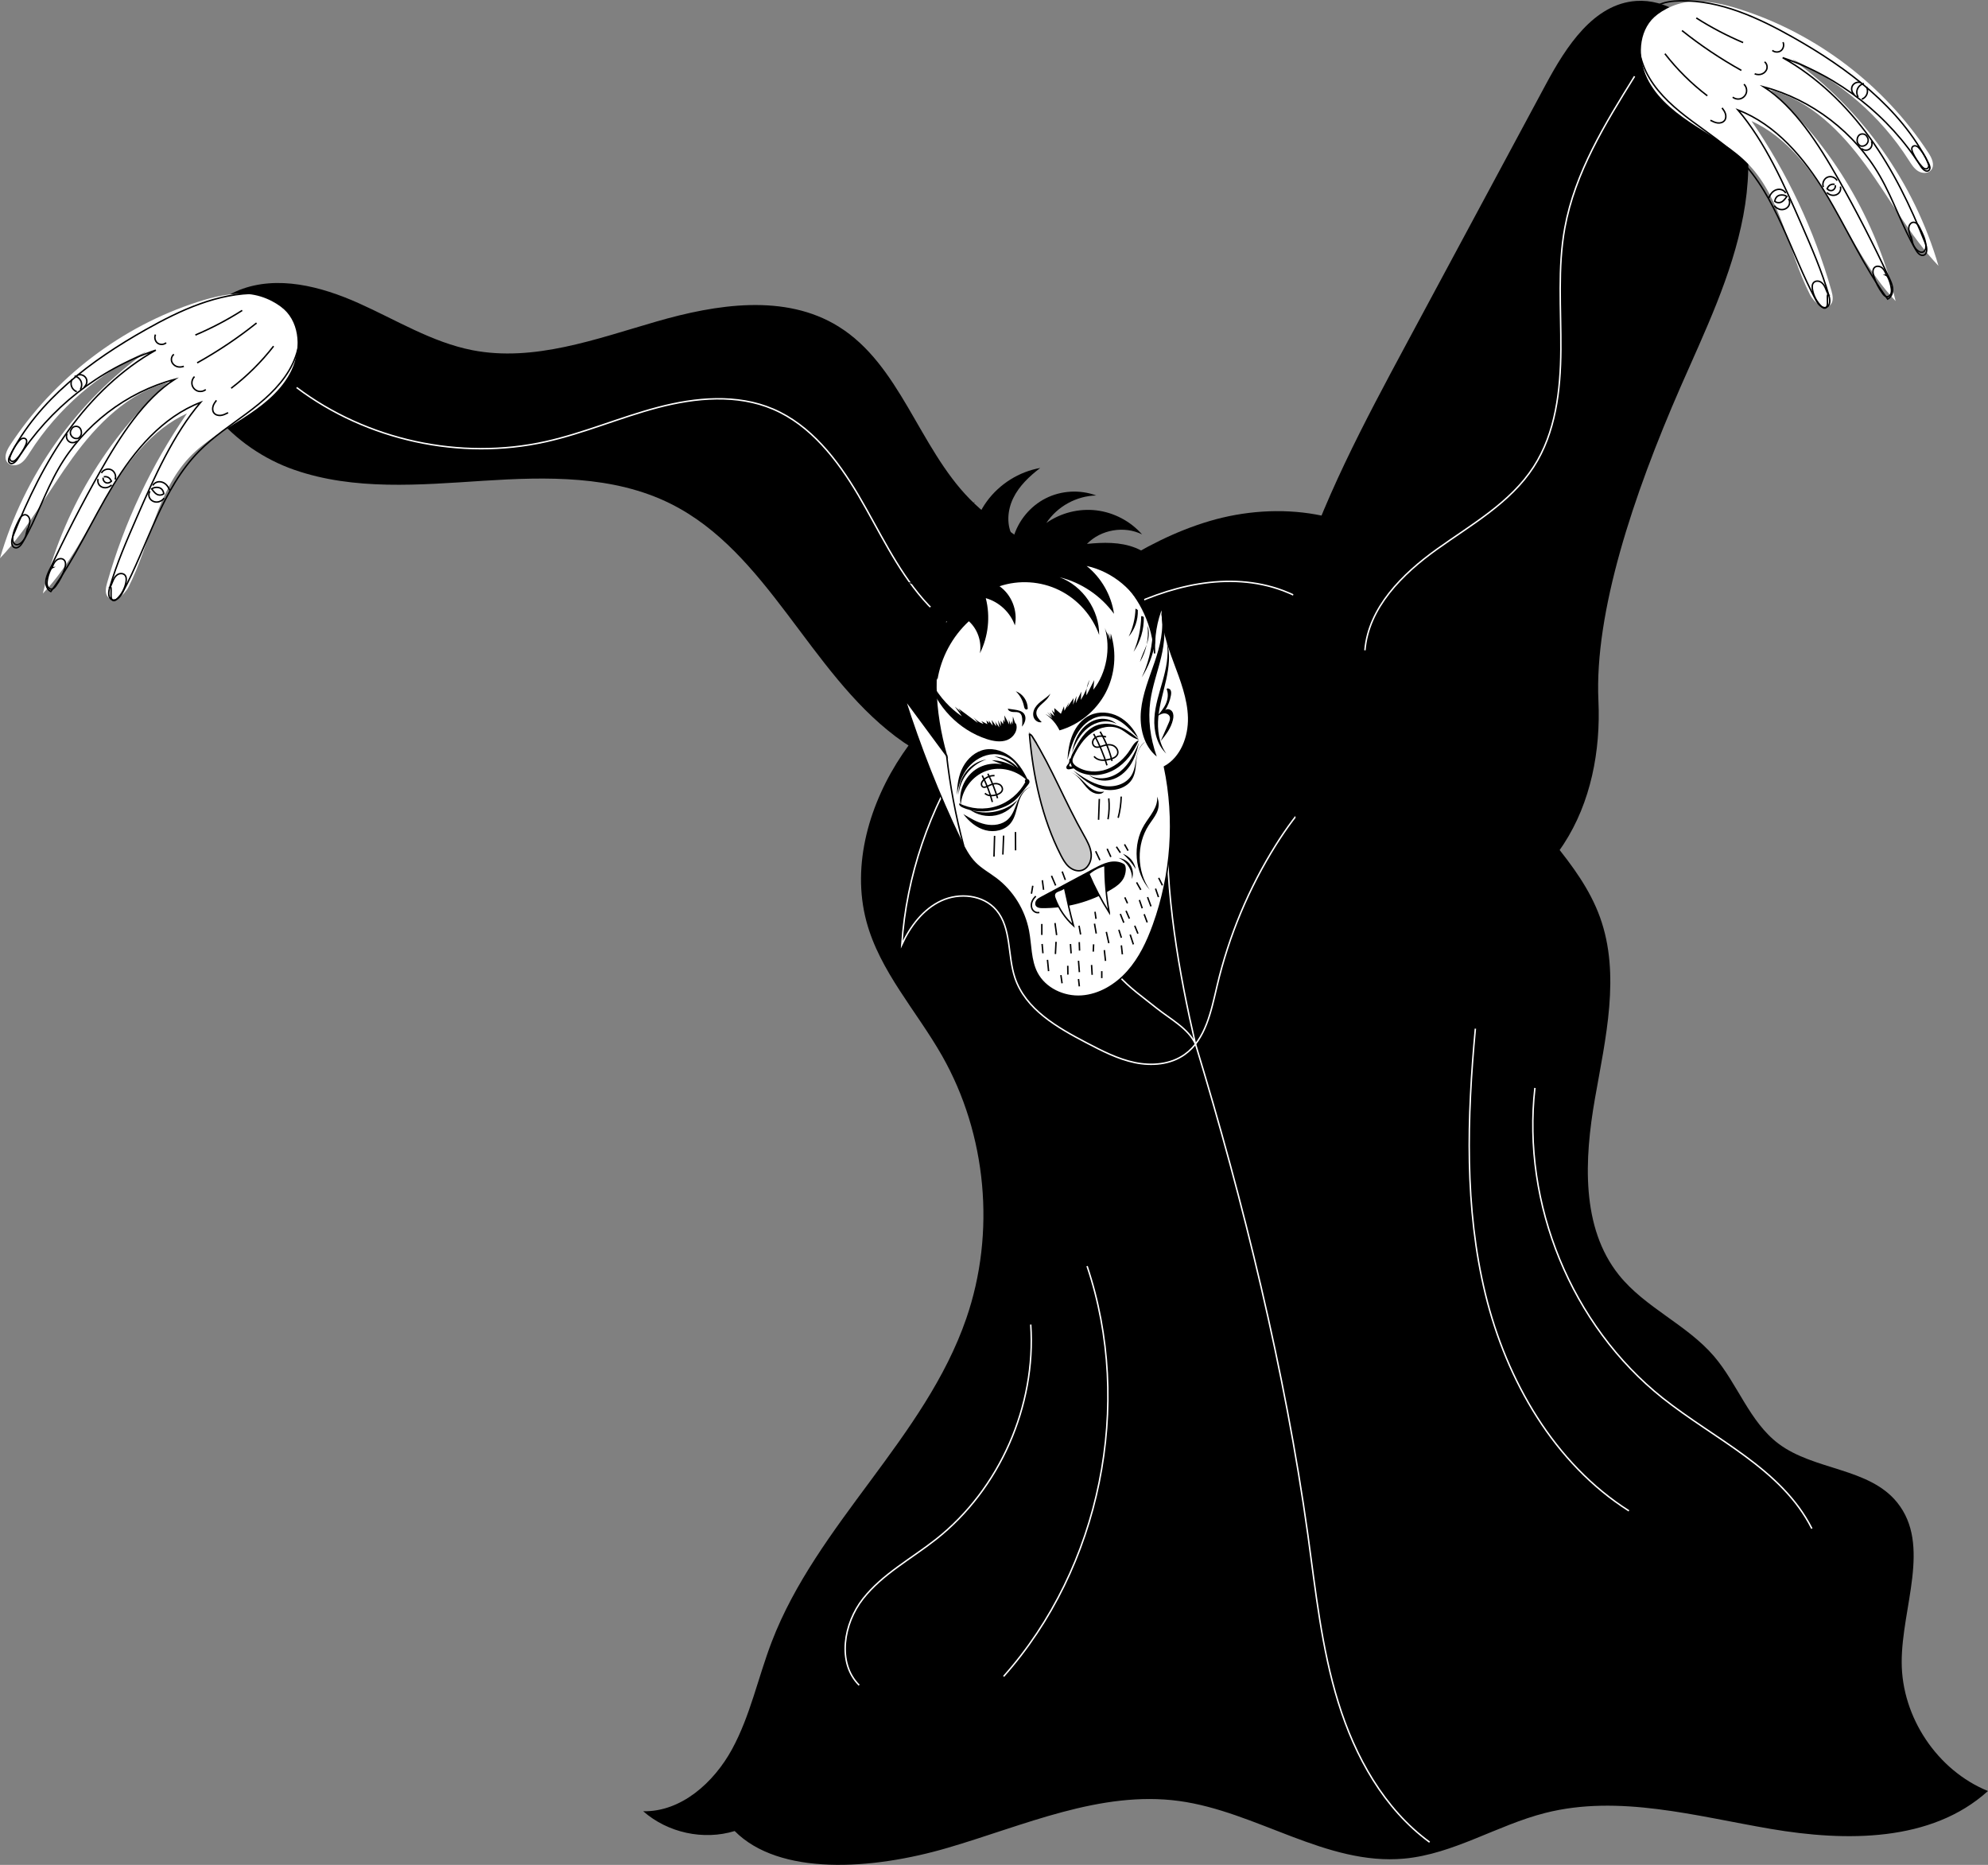 <?xml version="1.0" encoding="UTF-8"?><svg xmlns="http://www.w3.org/2000/svg" viewBox="0 0 340.88 319.73"><rect x="0" y="0" width="340.88" height="319.73" fill="#808080" stroke="none"/><defs><style>.d,.e{fill:#fff;}.f,.g,.e,.h{stroke:#000;}.f,.g,.e,.h,.i{stroke-miterlimit:10;stroke-width:.25px;}.g{fill:#c9c9c9;}.h,.i{fill:none;}.i{stroke:#fff;}</style></defs><g id="a"/><g id="b"><g id="c"><path d="M125.98,313.92c-5.34,1.64-11.48,.31-15.69-3.39,6.49,.13,12.1-4.89,15.23-10.63,3.13-5.74,4.46-12.29,6.8-18.4,7.76-20.25,26.3-34.95,33.37-55.46,5.07-14.68,3.51-31.55-4.16-45.04-4.37-7.69-10.68-14.47-12.97-23.04-2.61-9.76,.57-20.37,6.22-28.72,5.65-8.35,13.55-14.83,21.4-21.11,9.56-7.64,19.51-15.32,31.2-18.79s25.65-1.9,34.04,7.03c8.96,9.54,9.35,24.36,15.82,35.77,5.02,8.85,13.65,15.53,17.11,25.12,3.56,9.87,.94,20.76-.87,31.1-1.81,10.34-2.42,22.08,4.12,30.24,4.5,5.61,11.64,8.48,16.31,13.94,4.04,4.73,6.08,11.22,11.03,14.96,6.13,4.63,15.54,4.1,20.37,10.1,5.87,7.29,.76,17.97,.77,27.37,0,9.44,6.13,18.58,14.79,22.09-9.71,8.79-24.36,8.69-37.22,6.5-12.86-2.19-26.05-5.95-38.69-2.74-8.24,2.09-15.73,7.05-24.19,7.83-13.31,1.23-25.35-8.08-38.6-9.88-13.48-1.83-26.6,4.21-39.67,8.03-13.07,3.83-28.89,4.84-36.54-2.89Z"/><path class="i" d="M245.13,315.83c-7.81-5.71-12.79-14.67-15.66-23.97-2.88-9.3-3.87-19.07-5.21-28.72-3.93-28.2-11-56.91-19.26-84.12"/><path class="i" d="M251.17,132.24c-5.06-4.21-12.69-4.15-18.58-1.23-5.89,2.92-10.28,8.22-13.8,13.82-4.66,7.42-8.09,15.64-10.1,24.19-1.02,4.33-1.95,9.2-5.55,11.76-2.43,1.74-5.66,2-8.58,1.39-2.92-.61-5.61-2.01-8.26-3.39-5.01-2.62-10.46-5.73-12.27-11.14-1.29-3.85-.57-8.53-3.19-11.61-2.23-2.63-6.33-3.04-9.44-1.6s-5.33,4.38-6.77,7.52c1.56-23.64,16.03-46,36.83-56.92,8.77-4.61,19.28-7.24,28.55-3.77,6.1,2.28,10.99,6.94,15.57,11.6,5.94,6.05,11.66,12.32,17.15,18.79-.73,.38-1.42,.71-1.58,.58Z"/><path class="i" d="M186.4,217.07c7.99,23.76,2.3,51.69-14.31,70.34"/><path class="i" d="M176.74,227.09c.95,13.95-5.33,28.21-16.24,36.81-4.23,3.34-9.16,5.94-12.51,10.18-3.35,4.25-4.5,11.03-.67,14.84"/><path class="i" d="M252.98,176.36c-1.41,15.2-1.89,30.73,1.73,45.55,3.63,14.82,11.81,29.01,24.6,37.12"/><path class="i" d="M263.19,186.52c-2.27,19.91,6.3,40.73,21.87,53.14,8.97,7.14,20.44,12.13,25.62,22.41"/><path class="i" d="M200.15,139.34c-.42,13.92,2.02,27.47,4.84,39.68-1.18-2.68-4.39-4.35-6.66-6.17-2.27-1.83-4.7-3.5-6.63-5.7-1.92-2.2-3.32-5.08-3.01-8"/><path d="M274.08,120.14c.39,8.57-1.29,17.42-5.96,24.58-4.67,7.16-12.58,12.4-21.06,12.62-11.91,.31-22.47-9.35-26.34-20.73-3.87-11.38-2.2-23.97,1.28-35.48,4.52-14.91,11.93-28.73,19.29-42.43l23.75-44.19c3.5-6.52,8.21-13.85,15.53-14.35,5.03-.34,9.72,2.89,12.82,6.9,6.37,8.24,7.47,19.64,5.53,29.91-1.94,10.27-6.56,19.79-10.75,29.35-8.18,18.71-14.79,38.7-14.09,53.82Z"/><path class="i" d="M234.04,111.49c.61-7.33,6.41-13.08,12.35-17.33,5.94-4.25,12.6-7.96,16.58-14.12,3.78-5.84,4.62-13.12,4.67-20.1s-.58-14.03,.68-20.89c1.73-9.45,6.9-17.84,11.96-25.97"/><path d="M31.77,56.29c-.81,10.99,8.35,20.66,18.66,24.25,10.31,3.59,21.55,2.59,32.43,1.89,10.88-.7,22.31-.95,32.1,3.92,16.65,8.28,23.75,28.71,38.62,39.93,7.14,5.39,16.51,8.46,25.12,6.11,8.61-2.35,15.65-11.14,14.25-20.03-1.01-6.42-5.88-11.53-11.09-15.35s-11.06-6.85-15.59-11.47c-8.74-8.91-11.93-23.02-22.51-29.57-9.15-5.67-20.93-3.82-31.25-.83-10.32,2.98-20.97,6.95-31.51,4.9-6.92-1.35-13.07-5.19-19.52-8.07s-13.91-4.83-20.47-2.24c-6.57,2.59-10.94,11.36-9.22,6.56Z"/><path class="i" d="M176.68,111.04c-6.92,1.06-13.75-2.96-18.37-8.27-4.62-5.31-7.57-11.84-11.15-17.91-3.59-6.07-8.16-11.97-14.6-14.72-6.17-2.63-13.25-1.99-19.73-.29-6.48,1.7-12.69,4.41-19.23,5.87-14.67,3.27-30.69-.21-42.74-9.28"/><path class="e" d="M180.54,94.41c-7.71-.75-15.04,4.96-18.03,12.15-2.99,7.19-2.34,15.44-.24,22.94l-7.11-9.63c2.61,8.21,5.78,16.24,9.5,24.01,.69,1.45,1.42,2.91,2.54,4.05,1.06,1.08,2.41,1.81,3.61,2.72,2.85,2.16,4.85,5.41,5.52,8.94,.46,2.41,.33,5,1.45,7.18,1.41,2.73,4.64,4.22,7.68,4.01,3.05-.21,5.86-1.92,7.9-4.21,2.04-2.29,3.38-5.12,4.42-8.01,3.11-8.62,3.78-18.12,1.89-27.09,2.88-1.58,4.23-5.13,4.15-8.43-.08-3.3-1.32-6.44-2.47-9.53-1.15-3.09-2.25-6.31-2.03-9.61-1.07,2.55-1.53,5.37-1.34,8.13-.24-4.71-2.32-9.3-5.71-12.57s-8.03-5.17-11.74-5.05Z"/><path class="h" d="M189.66,126.34c-.4-.11-.81-.18-1.22-.12s-.8,.29-.99,.66-.1,.88,.25,1.1c.4,.26,.92,.05,1.38-.1,.58-.19,1.23-.3,1.79-.06s.97,.91,.75,1.48c-.21,.53-.82,.75-1.38,.88-.46,.11-.94,.19-1.41,.14s-.94-.26-1.23-.64"/><path class="h" d="M187.53,125.82c.95,1.71,1.72,3.52,2.28,5.39"/><path class="h" d="M188.64,125.44c.92,1.57,1.61,3.27,2.04,5.03"/><path class="h" d="M168.42,132.96c.74,1.44,1.33,2.97,1.74,4.54"/><path class="h" d="M169.39,132.65c.68,1.35,1.24,2.75,1.66,4.2"/><path class="h" d="M170.53,132.98c-.71-.04-1.43,.26-1.92,.78-.15,.17-.29,.36-.32,.59s.06,.48,.27,.58c.21,.1,.47,0,.68-.09,.34-.16,.68-.33,1.05-.43s.77-.09,1.1,.09,.56,.57,.48,.94c-.1,.42-.53,.67-.94,.8-.69,.23-1.53,.27-2.05-.23"/><path class="h" d="M177.61,153.65c-.31,.3-.58,.66-.7,1.08s-.09,.9,.16,1.26c.25,.36,.72,.57,1.14,.44"/><path class="f" d="M192.63,148.22c-.75-.45-1.69-.49-2.54-.28s-1.63,.62-2.41,1.03l-9.14,4.89c-.27,.14-.55,.29-.73,.54s-.26,.6-.08,.85c.19,.27,.57,.31,.91,.32,4.16,.06,8.32-1.06,11.89-3.2,.78-.47,1.56-1.02,2-1.82,.44-.8,.54-2.07,.11-2.33Z"/><path class="e" d="M190.21,156.48c-1.35-2.12-2.52-4.35-3.51-6.67,.79-.69,1.75-1.19,2.77-1.44,0,2.69,.21,5.38,.74,8.11Z"/><path class="e" d="M182.51,152.15c-.41,.58-1.5,.48-1.7,1.16-.07,.24,0,.5,.1,.73,.66,1.78,1.75,3.39,3.16,4.66-.59-2.16-1.07-4.35-1.55-6.56Z"/><path class="g" d="M177.11,126.43c-.13-.21-.34-.56-.59-.54,.6,7.09,2.14,14.39,5.37,20.71,.36,.7,.75,1.41,1.32,1.94,.58,.53,1.39,.88,2.15,.71,1.16-.25,1.82-1.57,1.75-2.76-.07-1.19-.68-2.26-1.26-3.3-3.2-5.63-5.45-11.43-8.75-16.77Z"/><path d="M162.75,101.79c-2.18-1.23-4.67-1.91-7.17-1.97,2.03,.75,3.93,1.86,5.59,3.27-4.34,2.02-6.73,7.51-5.29,12.09,.53-3.78,3.13-7.2,6.62-8.7-2.32,2.73-3.01,6.75-1.76,10.1,.61-3.84,2.54-7.44,5.39-10.07,1.5,1.35,2.24,3.5,1.89,5.5,1.45-2.89,1.82-6.32,1.01-9.46,2.28,.64,4.2,2.43,4.99,4.67,.53-2.49-.55-5.25-2.63-6.71,3.32-1.12,7.08-.88,10.23,.67,3.15,1.54,5.67,4.36,6.85,7.68,.04-4.26-2.8-8.41-6.77-9.89,3.71,.9,7.07,3.17,9.32,6.27-.46-3.2-2.18-6.2-4.7-8.21,4.45,.96,8.34,4.21,10.12,8.42,.13-3.44-1.52-6.9-4.27-8.95,2.84,.17,5.6,1.51,7.5,3.65-.12-2.82-2.38-5.2-4.99-6.23-2.61-1.03-5.51-.95-8.3-.67,2.38-2.46,6.39-3.15,9.45-1.63-2-2.27-4.84-3.76-7.83-4.12s-6.1,.42-8.58,2.16c1.87-2.83,5.17-4.65,8.55-4.71-2.79-1.04-6.01-.86-8.67,.49-2.66,1.35-4.72,3.85-5.54,6.73-1.23-2-1.05-4.64-.03-6.75,1.02-2.11,2.78-3.77,4.64-5.19-3.63,.64-6.98,2.74-9.16,5.73s-3.16,6.83-2.68,10.51c-1.6-3.28-1.35-7.4,.63-10.46-2.29,2.02-4.33,4.44-5.38,7.31-1.05,2.88-1.02,6.26,.95,8.48Z"/><path d="M179.32,122.47c1,.69,1.83,1.65,2.35,2.75,3.35-.96,6.26-3.34,7.9-6.43,1.63-3.09,1.96-6.85,.89-10.18l-.07,1.11-.34-1.27c.06,.56,.14,1.87,.06,1.07-.12-1.07-.22-.59-.67-1.87,1.05,3.48,.3,7.74-1.96,10.59l.14-1.64-1.32,2.61c-.09-.92,.1-1.86,.54-2.67-.34,1.22-.85,2.39-1.51,3.46l.08-1.42-.95,2,.13-1.26-.6,1.5,.1-1.13-1.12,1.64,.38-.98-.84,1.51-.07-.78-.53,1.3-1.13-.98,.04,.84-.48-.51,.45,1.05-.78-.65,.38,.71-.84-.76,.9,1.04c-.27-.16-.55-.32-1.1-.66Z"/><path d="M174.21,124.05c.43,1.12-.42,2.41-1.53,2.83s-2.36,.19-3.49-.17c-4.78-1.56-8.68-5.6-10.08-10.45l1.66,2.71-.79-1.55c1.21,2.15,2.92,4.01,4.95,5.39l-1.2-1.67,1.11,1-.52-.69,3.36,2.5-.82-1.08c.45,.58,1.08,1.02,1.78,1.24l-.38-.5,1.04,.55-.17-.65,.5,.47-.09-.45,.69,.88-.19-.97,.76,1.06c.02-.38-.1-.76-.34-1.05l.88,1.26-.21-1.24,.46,1.02v-.95l.4,.62,.07-.82,.25,.51-.09-1.2,.83,1.57-.08-.87,.35,.93,.12-.68,.2,.58,.04-1.34c.2,.63,.4,1.26,.48,1.21Z"/><path d="M198.4,136.57c.21,1.79-1.23,3.28-2.17,4.81-2.09,3.41-1.7,8.17,.92,11.19-2.23-3.21-2.31-7.79-.19-11.07,.46-.72,1.02-1.38,1.38-2.15,.36-.77,.51-1.71,.06-2.78Z"/><path d="M191.79,147.09c1.41,.56,2.39,2.09,2.3,3.61,.29-.76,.2-1.65-.23-2.34s-1.18-1.16-2.07-1.27Z"/><path d="M192.54,146.39c.85,.76,1.6,1.64,2.2,2.61-.23-1.18-1.05-2.22-2.2-2.61Z"/><path d="M198.33,129.7c-2.23-1.82-2.97-4.99-2.69-7.87,.28-2.88,1.41-5.58,2.34-8.32,.93-2.73,1.67-5.66,1.12-8.49,.88,2.44,.6,5.15,0,7.67-.6,2.52-1.51,4.98-1.86,7.55-.42,3.06-.03,6.22,1.1,9.45Z"/><path d="M200.09,110.18c.35,2.18-.13,4.4-.72,6.52-.59,2.12-1.31,4.24-1.43,6.44-.12,2.2,.44,4.56,2.04,6.06-1.28-1.77-1.57-4.1-1.36-6.28,.21-2.18,.88-4.28,1.35-6.42,.47-2.14,.74-4.39,.12-6.32Z"/><path d="M200.04,118.13c.35,.82,.21,1.78-.16,2.59-.38,.81-.97,1.49-1.55,2.16,.35-.24,.72-.49,1.14-.56s.91,.1,1.08,.49c.16,.37,0,.79-.17,1.16l-1.36,3.09c.91-1.09,1.78-2.26,2.1-3.65,.11-.46,.14-.98-.11-1.39s-.87-.59-1.21-.26c.48-.78,.82-1.65,.98-2.55,.05-.3,.08-.64-.07-.9s-.58-.38-.65-.19Z"/><path d="M195.18,126.56c-.72-1.54-1.87-2.92-3.37-3.71s-3.36-.94-4.9-.23c-1.36,.63-2.37,1.88-2.97,3.27s-.81,2.9-.91,4.41c.46-1.68,.93-3.39,1.88-4.84,.95-1.45,2.49-2.63,4.22-2.68,1.21-.04,2.38,.46,3.36,1.18s1.78,1.64,2.69,2.61Z"/><path d="M191.47,124.12c-.91-.84-2.29-1.08-3.48-.74s-2.2,1.19-2.89,2.22c-.69,1.04-1.07,2.25-1.3,3.47,.55-1.65,1.41-3.24,2.77-4.3,1.36-1.06,3.29-1.5,4.9-.65Z"/><path d="M195.27,127.37c-.74,1.81-1.64,3.64-3.16,4.87-1.52,1.22-3.81,1.67-5.43,.59,1.01,.93,2.52,1.21,3.85,.86s2.46-1.28,3.23-2.42c.77-1.14,1.21-2.48,1.52-3.89Z"/><path d="M196.36,127.17c-.89,.55-1.29,1.64-1.49,2.68s-.3,2.12-.83,3.03c-.96,1.64-3.15,2.21-5,1.82s-3.46-1.51-5.01-2.6c1.47,1.36,3.06,2.7,5,3.19s4.29-.13,5.21-1.91c.48-.94,.51-2.03,.62-3.08,.11-1.05,.34-2.17,1.5-3.13Z"/><path d="M189.31,135.7c-.73,.2-1.52-.06-2.15-.48s-1.14-1-1.68-1.53c-.54-.53-1.14-1.04-1.86-1.28,.78,.28,1.36,.93,1.87,1.58,.51,.65,1.01,1.35,1.72,1.78s1.7,.51,2.11-.07Z"/><path d="M176.42,134.13c-.68-1.56-1.56-3.06-2.85-4.17s-3.03-1.76-4.69-1.45c-1.62,.31-2.98,1.52-3.76,2.98-.78,1.46-1.03,3.16-1.02,4.82,.21-1.7,.81-3.39,1.89-4.71,1.09-1.32,2.7-2.25,4.41-2.3s3.45,.87,4.21,2.41c-1.03-1.19-2.55-1.93-4.11-2.02,1.28,.38,2.5,1,3.55,1.82-1.2-.73-2.59-1.14-3.99-1.18l3.83,1.52c-1.97-1.27-4.7-1.23-6.63,.1-1.93,1.33-2.97,3.86-2.52,6.17,.12-2.61,1.92-5.07,4.37-5.95s5.39-.13,7.3,1.94Z"/><path d="M169.15,130.21c-2.59,.82-4.57,3.33-4.78,6.06-.05-1.4,.4-2.82,1.25-3.93,.85-1.11,2.09-1.92,3.53-2.13Z"/><path d="M176.87,134.9c-1.19,.3-1.89,1.56-2.24,2.74s-.54,2.48-1.3,3.45c-.99,1.26-2.8,1.66-4.35,1.25s-2.83-1.5-3.8-2.77c1.2,.72,2.42,1.46,3.79,1.75s2.92,.08,3.92-.9c.84-.82,1.16-2.02,1.62-3.11,.46-1.09,1.22-2.2,2.37-2.41Z"/><path d="M174.51,137.1c-.81,1.37-2.21,2.37-3.76,2.69s-3.23-.06-4.51-1.01c2.85,1.13,6.36,.34,8.27-1.68Z"/><path d="M180.13,118.9c-.39,.44-.88,.79-1.35,1.14s-.94,.74-1.26,1.24-.47,1.13-.28,1.69,.8,.98,1.38,.84c-.44-.44-.92-.96-.92-1.58,0-.64,.51-1.16,.99-1.58s1.03-.86,1.43-1.75Z"/><path d="M176.22,121.43c0-1.27-.86-2.5-2.05-2.92,.71,.67,1.2,1.56,1.4,2.52,.03,.15,.06,.31,.14,.44s.26,.22,.4,.15,.17-.31,.11-.2Z"/><path d="M175.22,124.58c.56-.6,.86-1.58,.36-2.23-.36-.47-1.01-.59-1.6-.68l-1.17-.17c.06,.38,.52,.55,.91,.57s.81-.04,1.13,.18c.38,.27,.43,.8,.44,1.27,0,.34,.02,.67-.07,1.07Z"/><path d="M197.63,108.98c-.17,2.47-.8,4.92-1.86,7.16,1.15-1.79,1.92-3.83,2.28-5.93,.04-.24,.07-.49-.01-.72s-.33-.41-.4-.51Z"/><path d="M196.76,107.26c.27,2.14-.2,4.37-1.29,6.23,.27-1.02,.78-1.96,1.14-2.96,.36-1,.56-2.11,.15-3.27Z"/><path d="M196.13,105.86c.03,2.08-.59,4.18-1.76,5.9,.83-1.93,1.27-4.02,1.31-6.12,.23-.03,.45,.11,.45,.22Z"/><path d="M195.1,104.63c.06,1.63-.51,3.28-1.57,4.52,.72-1.49,1.13-3.14,1.17-4.79,.31,.07,.54,.4,.4,.28Z"/><path d="M195.3,126.8c-1.03-.93-2.15-1.78-3.43-2.28s-2.76-.62-4.03-.08c-.88,.38-1.62,1.05-2.21,1.81s-1.04,1.62-1.5,2.47c-.38,.71-.77,1.53-.51,2.29,.19,.57,.71,.97,1.25,1.25,1.95,1,4.39,.76,6.28-.34,1.89-1.1,3.27-2.96,4.11-4.99-.68,.22-1.05,.92-1.43,1.52-.95,1.53-2.35,2.81-4.03,3.43s-3.66,.51-5.17-.46c-.33-.21-.66-.5-.72-.9-.04-.3,.09-.6,.22-.87,.74-1.53,1.69-3.02,3.07-4,1.38-.99,3.26-1.4,4.8-.69,1.15,.53,2.01,1.61,3.31,1.85Z"/><path d="M183.33,130.13c.07,.27,.01,.58-.14,.81-.09,.13-.21,.24-.28,.38s-.11,.32-.01,.45c.13,.17,.38,.14,.59,.1l1.04-.23c-.18-.21-.47-.31-.73-.26-.14,.03-.3,.08-.4-.02-.06-.06-.07-.16-.04-.24s.08-.15,.13-.22c.12-.17,.22-.36,.29-.55,.03-.09,.05-.18,0-.26-.07-.12-.27-.1-.36,.01s-.1,.26-.08,.04Z"/><path d="M175.81,134.07c-1.03,1.95-2.84,3.47-4.93,4.14-2.09,.68-4.44,.5-6.4-.48-.1,.28,.21,.53,.48,.66,1.85,.87,4.02,.91,6,.37,1.14-.31,2.24-.82,3.12-1.6,.53-.47,.97-1.03,1.4-1.59l.83-1.06c.07-.09,.14-.18,.18-.28,.07-.18,.04-.41-.1-.55s-.39-.16-.54-.04-.16,.4-.03,.43Z"/><path class="h" d="M174.12,142.64l.02,3.15"/><path class="h" d="M172.09,143.26l-.13,3.25"/><path class="h" d="M170.54,143.3l-.1,3.56"/><path class="h" d="M188.5,136.97l-.13,3.58"/><path class="h" d="M190.12,136.88c.12,1.19,.08,2.4-.13,3.58"/><path class="h" d="M192.25,136.57c-.03,1.23-.2,2.45-.52,3.64"/><path class="h" d="M187.87,145.94l.73,1.53"/><path class="h" d="M189.84,145.52l.64,1.4"/><path class="h" d="M191.43,145.17l.67,1.02"/><path class="h" d="M192.82,144.76l.61,1.08"/><path class="h" d="M182.13,149.42l.54,1.44"/><path class="h" d="M180.3,150.15l.71,1.66"/><path class="h" d="M178.73,150.91l.21,1.64"/><path class="h" d="M177.09,151.86l-.23,1.36"/><path class="h" d="M178.64,158.41v1.88"/><path class="h" d="M180.9,158.25l.28,2.07"/><path class="h" d="M178.69,161.84l.14,1.59"/><path class="h" d="M181.08,161.47l-.11,2.09"/><path class="h" d="M179.61,164.56l.19,1.94"/><path class="h" d="M181.91,167.18l.2,1.4"/><path class="h" d="M183.09,165.58l.02,1.51"/><path class="h" d="M184.93,164.72l.15,1.95"/><path class="h" d="M184.93,167.85l.14,1.26"/><path class="h" d="M183.55,161.85l.11,1.6"/><path class="h" d="M185.06,161.52l.05,1.46"/><path class="h" d="M185.02,158.71l.27,1.5"/><path class="h" d="M187.67,158.36l.3,1.69"/><path class="h" d="M187.76,156.32l.17,1.21"/><path class="h" d="M189.7,159.77l.43,1.93"/><path class="h" d="M187.52,161.9l-.06,1.25"/><path class="h" d="M189.36,162.89l.2,1.85"/><path class="h" d="M187.17,165.44l.1,1.69"/><path class="h" d="M188.92,166.5v1.19"/><path class="h" d="M192.28,162.08l.17,1.54"/><path class="h" d="M191.85,159.41l.43,1.36"/><path class="h" d="M192.1,156.69l.6,1.5"/><path class="h" d="M193.08,156.15l.58,1.34"/><path class="h" d="M192.87,153.85l.46,1.02"/><path class="h" d="M194.57,158.71l.55,1.35"/><path class="h" d="M193.79,160.23l.55,1.68"/><path class="h" d="M196.19,156.74l.52,1.4"/><path class="h" d="M195.37,154.3l.49,1.42"/><path class="h" d="M194.89,151.28l.72,1.28"/><path class="h" d="M196.77,153.81l.59,1.58"/><path class="h" d="M198.14,152.35l.5,1.45"/><path class="h" d="M198.68,150.51l.64,1.28"/><path class="h" d="M162.3,129.4c.59,5.27,1.57,10.49,2.94,15.61"/><path class="d" d="M49.19,53.53c2.47,2.83,2.28,7.31,.45,10.61s-4.95,5.63-8.1,7.65-6.48,3.88-9.06,6.61c-5.64,5.97-6.71,14.89-10.44,22.23-.71,1.4-2.52,2.89-3.55,1.71-.54-.62-.36-1.58-.13-2.38,2.94-10.37,7.59-20.24,13.7-29.08-6.05,2.76-10.29,8.41-13.72,14.15-3.43,5.74-6.38,11.89-10.99,16.72,3.32-13.89,10.93-26.7,21.5-36.19-6.84,1.75-12.19,7.14-16.37,12.89-4.18,5.75-7.58,12.12-12.48,17.26,4.13-14.21,13.14-26.91,25.12-35.44-8.14,3.64-15.19,9.73-20.01,17.3-.45,.7-.9,1.45-1.61,1.89s-1.75,.46-2.26-.2c-.65-.83-.11-2.03,.47-2.91,7.56-11.58,19.14-20.41,32.23-24.6,2.8-.9,5.73-1.59,8.66-1.33s5.51,1.87,6.59,3.11Z"/><path class="h" d="M50.74,53.5c1.34,3.21,.61,7.02-1.17,10.01s-4.48,5.29-7.26,7.36-5.7,3.98-8.14,6.45c-6.49,6.57-8.78,16.14-13.17,24.3-.38,.71-1.1,1.53-1.83,1.18-.67-.32-.58-1.3-.37-2.02,1.2-4.14,2.92-8.09,4.64-12.04,3.06-7.02,6.28-14.26,10.95-19.75-6.53,2.51-11.34,8.22-15,14.23-3.66,6.01-6.49,12.55-10.68,18.2-.6-.31-.89-1.05-.85-1.73s.32-1.32,.61-1.93c2.68-5.74,5.57-11.37,8.68-16.88,3.46-6.13,7.55-12.44,12.79-15.84-8.27,2.19-15.6,7.82-19.9,15.29-2.34,4.07-3.8,8.61-6.16,12.66-.29,.5-.76,1.06-1.31,.91-.73-.2-.62-1.28-.34-2,2.55-6.38,5.55-12.61,9.56-18.17,4.01-5.55,9.08-10.42,14.93-13.7-9.69,3.26-18.21,9.96-23.71,18.66-.31,.49-.92,1.04-1.35,.67-.33-.29-.16-.82,.04-1.21,4.88-9.63,13.95-16.37,23.3-21.64,5.94-3.35,12.39-6.32,19.19-6.23,1.43,.02,2.91,.19,4.17,.88s2.23,2.02,2.37,2.35Z"/><path class="h" d="M46.91,59.35c-2.1,2.71-4.56,5.14-7.27,7.21"/><path class="h" d="M43.99,55.38c-3.2,2.56-6.61,4.84-10.18,6.83"/><path class="h" d="M41.53,53.22c-2.56,1.63-5.25,3.04-8.03,4.22"/><path class="h" d="M28.49,58.77c-.41,.35-1.06,.37-1.48,.05s-.58-.97-.35-1.46"/><path class="h" d="M31.52,62.8c-.4,.15-.86,.18-1.26,.02s-.74-.5-.84-.92,.05-.9,.4-1.15"/><path class="h" d="M35.28,66.79c-.39,.31-.94,.41-1.41,.24s-.84-.59-.94-1.08,.06-1.03,.42-1.38"/><path class="h" d="M39.11,70.76c-.4,.2-.81,.41-1.25,.46s-.93-.08-1.2-.45c-.23-.32-.24-.75-.13-1.12s.34-.7,.58-1.01"/><path class="h" d="M26.2,83.24c.2-.38,.61-.62,1.03-.65s.85,.13,1.17,.41,.55,.66,.69,1.06"/><path class="h" d="M28.15,85.4c-.29,.37-.71,.63-1.18,.67s-.94-.16-1.22-.54-.3-.93-.04-1.32"/><path class="h" d="M26,83.81c.35-.23,.79-.31,1.2-.22s.77,.37,.89,1.06c-.28,.23-.68,.29-1.03,.17s-.62-.42-1.06-1.01Z"/><path class="h" d="M19.74,82.21c.24-.61-.07-1.39-.66-1.67s-1.38-.02-1.69,.56"/><path class="h" d="M19.1,82.59c-.06-.28-.23-.54-.47-.7s-.55-.21-.83-.14"/><path class="h" d="M19.14,83.14c-.27,.27-.64,.46-1.03,.48s-.78-.12-1.04-.41-.37-.72-.24-1.09"/><path class="h" d="M19.14,82.39c-.17,.33-.59,.5-.94,.38s-.58-.52-.51-.88"/><path class="h" d="M12.37,73.4c.3-.37,.92-.41,1.27-.08,.23,.22,.32,.56,.32,.88s-.1,.63-.53,.93c-.35,.13-.76,.04-1.03-.22s-.59-.81-.03-1.5Z"/><path class="h" d="M13.19,75.6c-.36,.35-.96,.39-1.36,.1s-.55-.89-.33-1.34"/><path class="h" d="M13.35,64.3c.52-.19,1.16,.07,1.42,.57s.09,1.17-.36,1.5"/><path class="h" d="M13.77,66.78c.26-.42,.31-.97,.11-1.42s-.62-.8-1.1-.89"/><path class="h" d="M13.16,67.15c-.4-.15-.73-.47-.88-.87s-.13-.87,.07-1.25"/><path class="h" d="M1.63,78.61c.32-1.09,.87-2.11,1.6-2.97,.15-.18,.31-.35,.52-.44s.47-.1,.65,.05c.29,.25,.17,.73,0,1.08-.4,.87-.91,1.69-1.57,2.38-.13,.14-.27,.27-.45,.34s-.39,.06-.53-.06c-.23-.21-.15-.58-.22-.37Z"/><path class="h" d="M4.53,91.36c-.08,.65-.41,1.27-.9,1.7-.26,.23-.62,.41-.95,.29-.45-.16-.55-.75-.5-1.22,.1-1.02,.57-1.97,1.03-2.89,.12-.23,.23-.47,.41-.66s.42-.33,.68-.33c.42,.01,.74,.43,.8,.85s-.07,.84-.2,1.25c-.26,.8-.53,1.63-.37,1.01Z"/><path class="h" d="M8.92,97.33c.17-.46,.35-.93,.72-1.25s.96-.43,1.32-.1c.39,.36,.3,.99,.14,1.5-.34,1.08-.87,2.09-1.54,3-.18,.24-.4,.49-.69,.52-.31,.03-.59-.2-.71-.49s-.11-.61-.07-.92c.15-1.12,.65-2.17,.84-2.26Z"/><path class="h" d="M18.89,100.66c.21-.38,.34-.79,.52-1.19s.43-.78,.8-.99,.89-.21,1.19,.1c.29,.3,.28,.78,.21,1.2-.2,1.12-.76,2.17-1.59,2.94-.15,.14-.35,.29-.56,.25-.31-.06-.41-.46-.42-.78-.02-.86,.1-1.73-.16-1.53Z"/><path class="d" d="M283.2,3.4c-2.47,2.83-2.28,7.31-.45,10.61,1.82,3.29,4.95,5.63,8.1,7.65s6.48,3.88,9.06,6.61c5.64,5.97,6.71,14.89,10.44,22.23,.71,1.4,2.52,2.89,3.55,1.71,.54-.62,.36-1.58,.13-2.38-2.94-10.37-7.59-20.24-13.7-29.08,6.05,2.76,10.29,8.41,13.72,14.15,3.43,5.74,6.38,11.89,10.99,16.72-3.32-13.89-10.93-26.7-21.5-36.19,6.84,1.75,12.19,7.14,16.37,12.89,4.18,5.75,7.58,12.12,12.48,17.26-4.13-14.21-13.14-26.91-25.12-35.44,8.14,3.64,15.19,9.73,20.01,17.3,.45,.7,.9,1.45,1.61,1.89s1.75,.46,2.26-.2c.65-.83,.11-2.03-.47-2.91-7.56-11.58-19.14-20.41-32.23-24.6-2.8-.9-5.73-1.59-8.66-1.33s-5.51,1.87-6.59,3.11Z"/><path class="h" d="M281.65,3.36c-1.34,3.21-.61,7.02,1.17,10.01s4.48,5.29,7.26,7.36c2.78,2.07,5.7,3.98,8.14,6.45,6.49,6.57,8.78,16.14,13.17,24.3,.38,.71,1.1,1.53,1.83,1.18,.67-.32,.58-1.3,.37-2.02-1.2-4.14-2.92-8.09-4.64-12.04-3.06-7.02-6.28-14.26-10.95-19.75,6.53,2.51,11.34,8.22,15,14.23,3.66,6.01,6.49,12.55,10.68,18.2,.6-.31,.89-1.05,.85-1.73-.03-.68-.32-1.32-.61-1.93-2.68-5.74-5.57-11.37-8.68-16.88-3.46-6.13-7.55-12.44-12.79-15.84,8.27,2.19,15.6,7.82,19.9,15.29,2.34,4.07,3.8,8.61,6.16,12.66,.29,.5,.76,1.06,1.31,.91,.73-.2,.62-1.28,.34-2-2.55-6.38-5.55-12.61-9.56-18.17-4.01-5.55-9.08-10.42-14.93-13.7,9.69,3.26,18.21,9.96,23.71,18.66,.31,.49,.92,1.04,1.35,.67,.33-.29,.16-.82-.04-1.21-4.88-9.63-13.95-16.37-23.3-21.64-5.94-3.35-12.39-6.32-19.19-6.23-1.43,.02-2.91,.19-4.17,.88s-2.23,2.02-2.37,2.35Z"/><path class="h" d="M285.48,9.21c2.1,2.71,4.56,5.14,7.27,7.21"/><path class="h" d="M288.41,5.24c3.2,2.56,6.61,4.84,10.18,6.83"/><path class="h" d="M290.86,3.08c2.56,1.63,5.25,3.04,8.03,4.22"/><path class="h" d="M303.9,8.64c.41,.35,1.06,.37,1.48,.05s.58-.97,.35-1.46"/><path class="h" d="M300.87,12.66c.4,.15,.86,.18,1.26,.02s.74-.5,.84-.92-.05-.9-.4-1.15"/><path class="h" d="M297.11,16.66c.39,.31,.94,.41,1.41,.24s.84-.59,.94-1.08-.06-1.03-.42-1.38"/><path class="h" d="M293.28,20.62c.4,.2,.81,.41,1.25,.46s.93-.08,1.2-.45c.23-.32,.24-.75,.13-1.12s-.34-.7-.58-1.01"/><path class="h" d="M306.2,33.11c-.2-.38-.61-.62-1.03-.65s-.85,.13-1.17,.41-.55,.66-.69,1.06"/><path class="h" d="M304.24,35.26c.29,.37,.71,.63,1.18,.67s.94-.16,1.22-.54,.3-.93,.04-1.32"/><path class="h" d="M306.4,33.68c-.35-.23-.79-.31-1.2-.22s-.77,.37-.89,1.06c.28,.23,.68,.29,1.03,.17s.62-.42,1.06-1.01Z"/><path class="h" d="M312.65,32.07c-.24-.61,.07-1.39,.66-1.67s1.38-.02,1.69,.56"/><path class="h" d="M313.29,32.45c.06-.28,.23-.54,.47-.7s.55-.21,.83-.14"/><path class="h" d="M313.25,33.01c.27,.27,.64,.46,1.03,.48s.78-.12,1.04-.41,.37-.72,.24-1.09"/><path class="h" d="M313.25,32.26c.17,.33,.59,.5,.94,.38s.58-.52,.51-.88"/><path class="h" d="M320.03,23.27c-.3-.37-.92-.41-1.27-.08-.23,.22-.32,.56-.32,.88s.1,.63,.53,.93c.35,.13,.76,.04,1.03-.22s.59-.81,.03-1.5Z"/><path class="h" d="M319.2,25.46c.36,.35,.96,.39,1.36,.1s.55-.89,.33-1.34"/><path class="h" d="M319.04,14.16c-.52-.19-1.16,.07-1.42,.57s-.09,1.17,.36,1.5"/><path class="h" d="M318.62,16.64c-.26-.42-.31-.97-.11-1.42s.62-.8,1.1-.89"/><path class="h" d="M319.24,17.01c.4-.15,.73-.47,.88-.87s.13-.87-.07-1.25"/><path class="h" d="M330.76,28.47c-.32-1.09-.87-2.11-1.6-2.97-.15-.18-.31-.35-.52-.44s-.47-.1-.65,.05c-.29,.25-.17,.73,0,1.08,.4,.87,.91,1.69,1.57,2.38,.13,.14,.27,.27,.45,.34s.39,.06,.53-.06c.23-.21,.15-.58,.22-.37Z"/><path class="h" d="M327.87,41.22c.08,.65,.41,1.27,.9,1.7,.26,.23,.62,.41,.95,.29,.45-.16,.55-.75,.5-1.22-.1-1.02-.57-1.97-1.03-2.89-.12-.23-.23-.47-.41-.66s-.42-.33-.68-.33c-.42,.01-.74,.43-.8,.85s.07,.84,.2,1.25c.26,.8,.53,1.63,.37,1.01Z"/><path class="h" d="M323.47,47.2c-.17-.46-.35-.93-.72-1.25s-.96-.43-1.32-.1c-.39,.36-.3,.99-.14,1.5,.34,1.08,.87,2.09,1.54,3,.18,.24,.4,.49,.69,.52,.31,.03,.59-.2,.71-.49s.11-.61,.07-.92c-.15-1.12-.65-2.17-.84-2.26Z"/><path class="h" d="M313.5,50.52c-.21-.38-.34-.79-.52-1.19s-.43-.78-.8-.99-.89-.21-1.19,.1c-.29,.3-.28,.78-.21,1.2,.2,1.12,.76,2.17,1.59,2.94,.15,.14,.35,.29,.56,.25,.31-.06,.41-.46,.42-.78,.02-.86-.1-1.73,.16-1.53Z"/></g></g></svg>